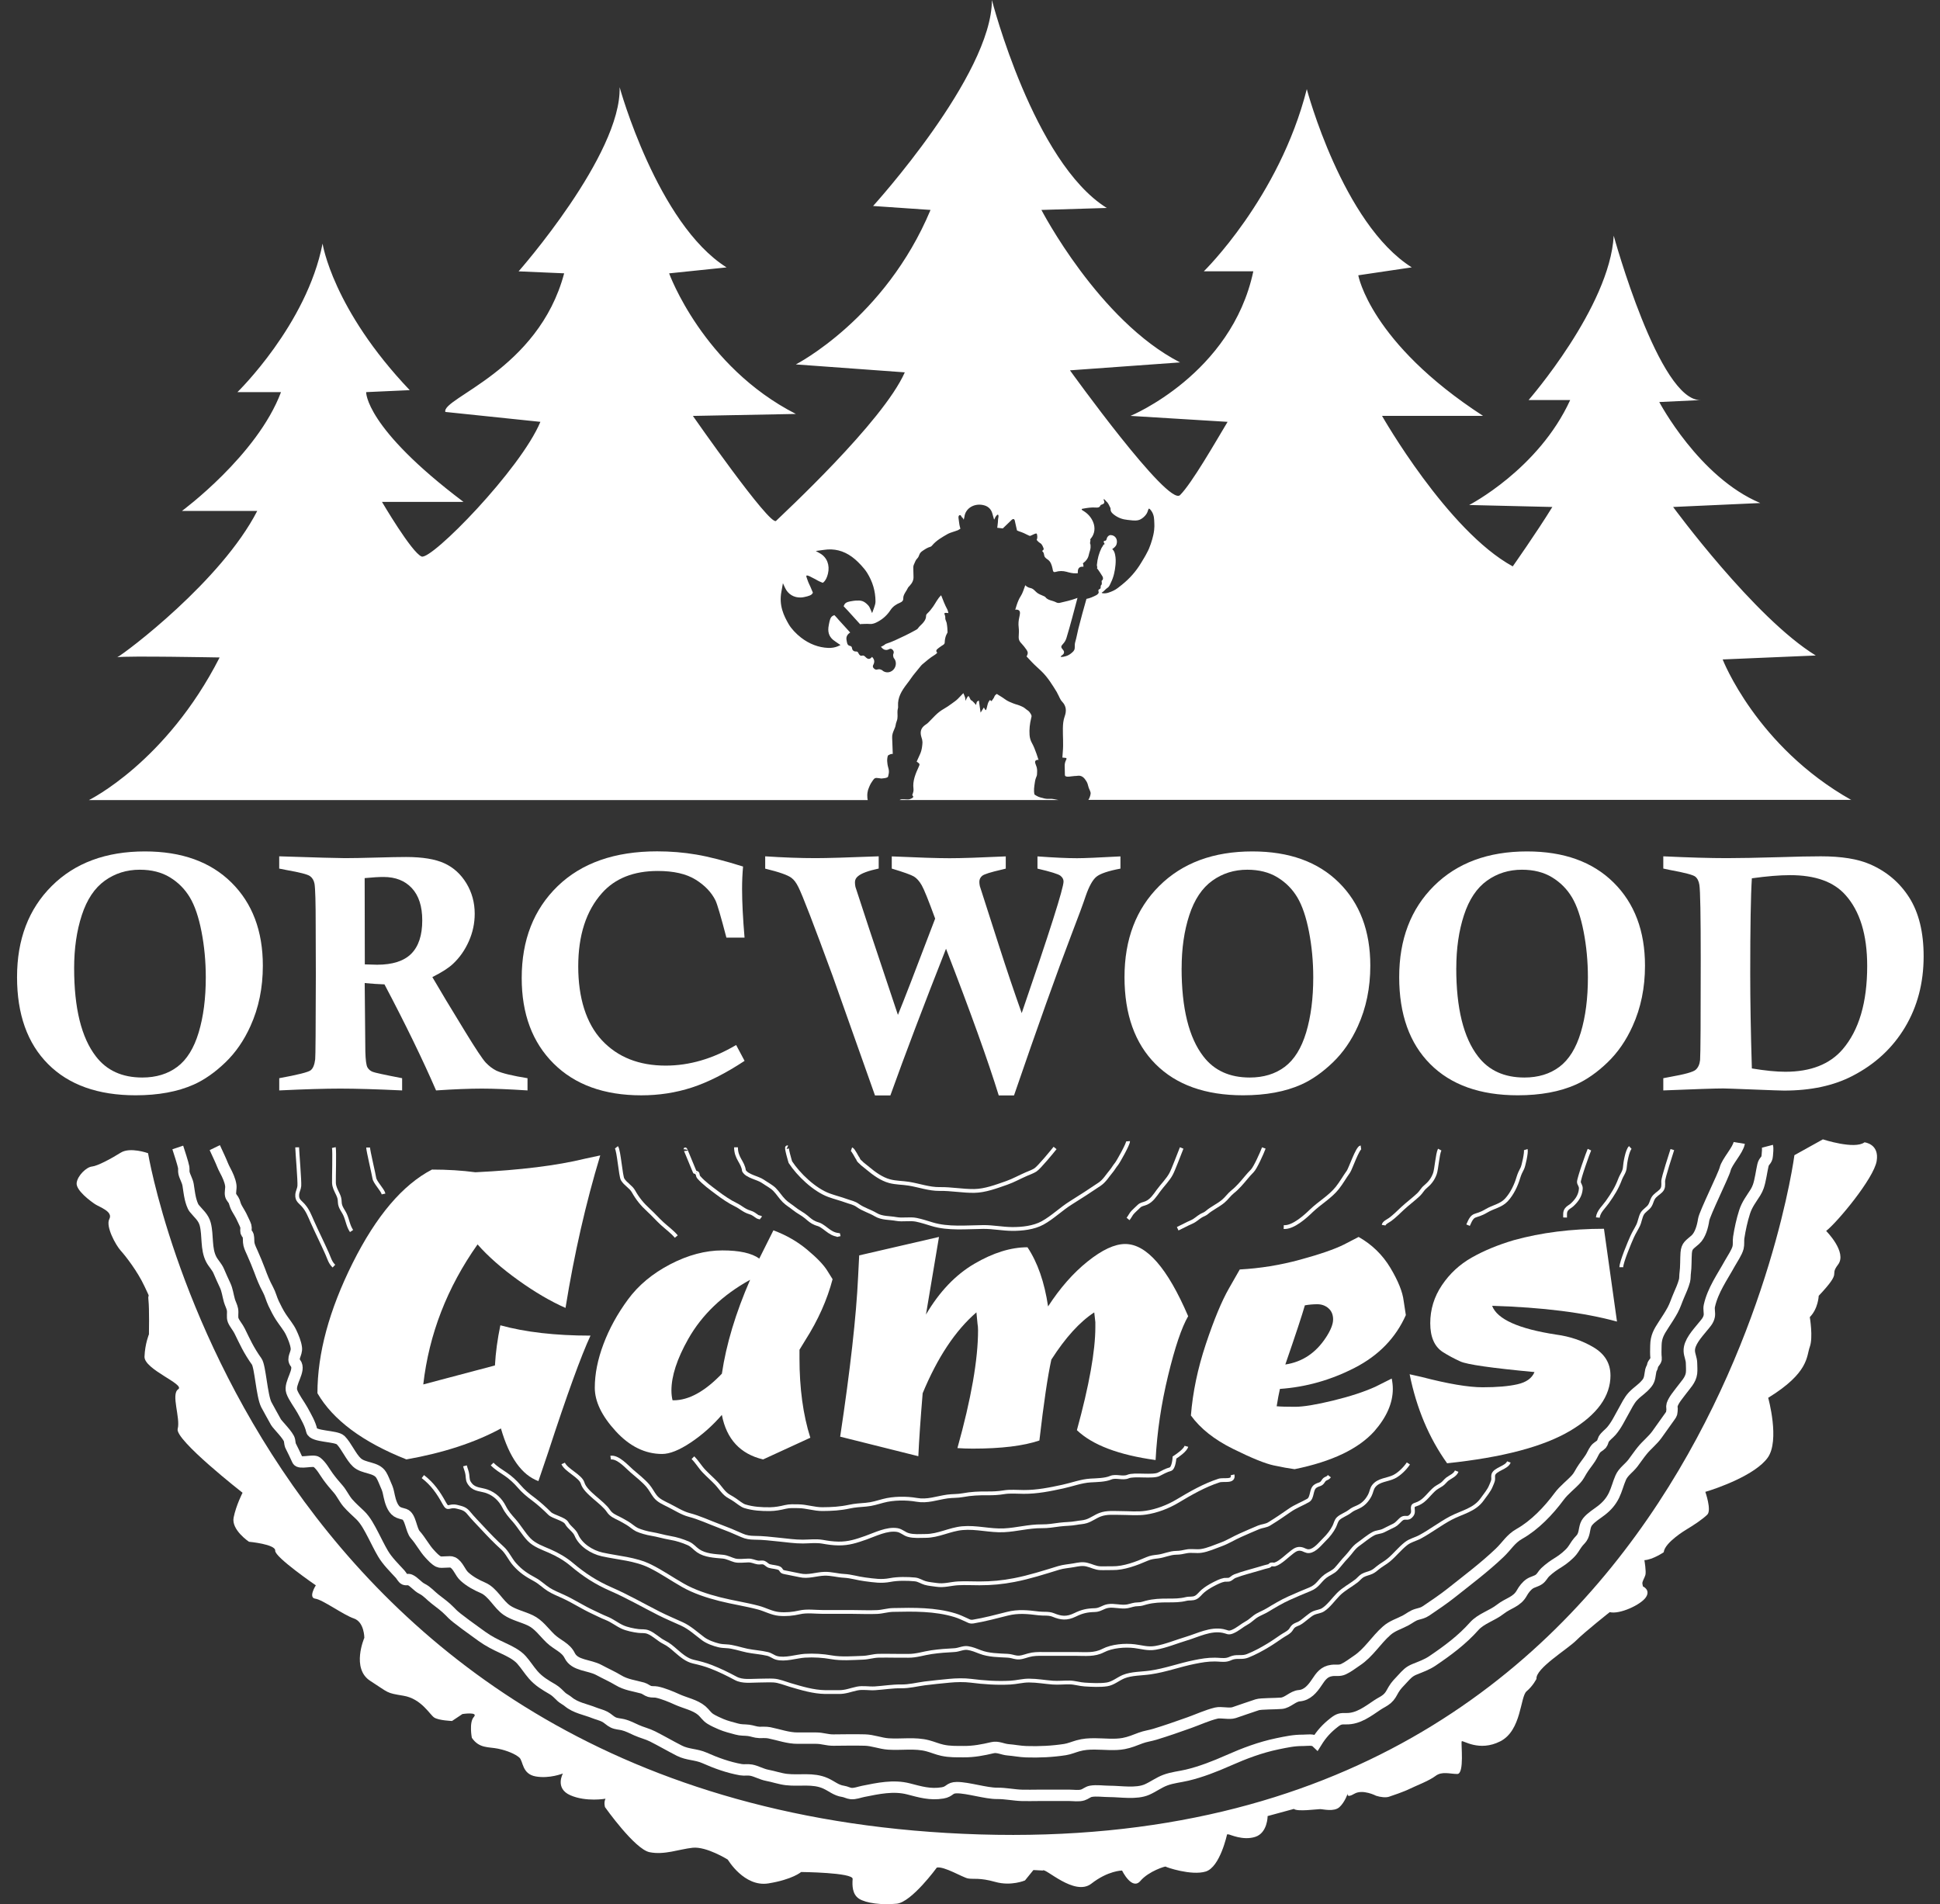<?xml version="1.0" encoding="UTF-8"?>
<svg xmlns="http://www.w3.org/2000/svg" version="1.1" viewBox="0 0 511.04 501.69">
  <rect x="0" y="0" width="511.04" height="501.69" fill="#333333" stroke="none"/>
  <defs>
    <style>
      .cls-1 {
        stroke: #ed1c24;
      }

      .cls-1, .cls-2, .cls-3, .cls-4, .cls-5 {
        fill: none;
      }

      .cls-1, .cls-2, .cls-4, .cls-5 {
        stroke-miterlimit: 10;
      }

      .cls-1, .cls-4, .cls-6, .cls-7 {
        display: none;
      }

      .cls-8 {
        fill: #fff;
      }

      .cls-2, .cls-5 {
        stroke: #fff;
      }

      .cls-9 {
        fill: #e7c4ce;
      }

      .cls-4 {
        stroke: #231f20;
      }

      .cls-5 {
        stroke-width: 3px;
      }

      .cls-6 {
        fill: #00aeef;
      }
    </style>
  </defs>
  <!-- Generator: Adobe Illustrator 28.6.0, SVG Export Plug-In . SVG Version: 1.2.0 Build 709)  -->
  <g>
    <g id="Layer_5" class="cls-7">
      <rect class="cls-6" y="7" width="511.04" height="494.69"/>
      <rect class="cls-9" x="20.2" y="26.57" width="474.24" height="474.24"/>
    </g>
    <g id="Layer_2">
      <path class="cls-8" d="M39,303.83s28.7,173.74,219.13,179.48,214.56-178.96,214.56-178.96l7.5-4.17s8.35,2.74,10.96.78c0,0,3.98.39,3.2,4.96s-10.3,16.04-13.3,18.39c0,0,5.61,5.61,3.13,8.87s1.43,1.3-5.09,8.22c0,0-.13,3.39-2.35,5.61,0,0,.91,5.35,0,7.83s-.13,6.78-10.96,13.43c0,0,3.13,11.22-.13,15.78s-13.3,8.09-16.43,9c0,0,1.7,4.83.52,6s-3.52,2.74-5.48,3.91c0,0-5.74,3.39-6,6,0,0-2.87,1.96-5.09,2.09,0,0,.52,3,.26,3.91s-.91,1.7-.78,2.35l.13.65s2.09.91.78,2.87-6.91,4.57-9.52,3.91c0,0-6.52,5.15-8.87,7.49s-10.7,7.35-10.43,10.09c0,0-.91,1.85-2.61,3.28s-1.3,10.3-6.91,13.17-9.91-.39-10.17,0,.78,8.61-1.17,8.61-4.04-.78-5.74.52-5.22,2.61-6.78,3.39-4.7,1.83-5.48,2.09-2.22.13-3.39-.26c0,0-3.52-1.83-5.74-.52s-1.7-.13-1.7-.13c0,0-.78,2.35-2.22,3.65s-4.3.52-5.09.52-6,.73-6.91-.05l-6.91,1.88s0,4.43-3.26,5.48-6.65-.65-7.04-.65h-.39s-1.83,8.61-5.61,9.78-10.57-1.17-10.57-1.3-4.43,1.17-6.65,3.78-4.83-2.74-4.83-2.74c0,0-3.65,0-8.09,3.46s-12.26-4.37-12.78-3.46l-2.48-.13-2.22,2.74s-3.65,1.57-7.83.39-5.74-.65-7.17-.91-6.26-3.26-8.22-2.87c0,0-6.65,9.13-10.57,9.52s-8.09-.13-9.91-1.3-1.83-3.52-1.7-5.22-13.57-1.83-13.57-1.83c0,0-2.22,1.96-8.61,3s-10.7-6.26-10.7-6.26c0,0-5.61-3.52-9.26-3.13s-7.43,1.96-11.35,1.17-11.74-11.87-11.74-11.87c0,0-.39-1.17.13-2.22,0,0-5.09.91-9.26-.91s-1.96-5.74-1.96-5.74c0,0-3.52,1.43-7.17.78s-3.26-4.04-4.3-4.96-3.13-1.83-5.61-2.35-4.96,0-6.91-2.87c0,0-.78-4.04.52-5.48s-3-.78-3-.78l-2.74,1.83s-3.52-.13-4.7-.91-3.39-4.96-8.09-5.74-3.65-.65-8.74-3.91-1.57-11.35-1.57-11.35c0,0,0-4.17-2.74-5.09s-8.22-4.96-10.17-5.22.13-3.52.13-3.52c0,0-10.83-7.43-10.7-9.13s-6.91-2.35-6.91-2.35c0,0-4.7-3.13-4.04-6.39s2.35-6.52,2.35-6.52c0,0-17.87-13.96-17.09-16.83s-1.83-9.13.13-10.43-9-5.22-8.87-8.61,1.17-5.87,1.17-5.87c0,0,.13-6.78-.13-9s.78.26-1.04-3.65-4.96-7.96-6.26-9.39-4.04-6.39-3-8.35-2.61-3.13-3.78-3.91-5.09-3.65-4.83-5.61,2.61-4.17,4.04-4.3,5.09-2.09,7.57-3.65,7.17.13,7.17.13Z"/>
      <rect class="cls-1" x=".17" y="215.78" width="512" height="86.61"/>
      <g>
        <path class="cls-8" d="M4.49,257.43c0-9.94,3.05-17.94,9.15-24.01s14.28-9.1,24.53-9.1c9.68,0,17.27,2.73,22.79,8.19,5.52,5.46,8.28,12.77,8.28,21.92,0,5.82-1.09,11.12-3.26,15.9-1.71,3.8-3.92,7-6.63,9.6s-5.48,4.55-8.32,5.82c-4.23,1.88-9.33,2.82-15.3,2.82-9.91,0-17.59-2.74-23.05-8.21s-8.19-13.12-8.19-22.95ZM19.53,255.08c0,10.55,1.91,18.3,5.74,23.25,2.84,3.71,6.91,5.56,12.21,5.56,3.65,0,6.73-.94,9.23-2.82,2.51-1.88,4.38-4.9,5.63-9.06,1.25-4.16,1.87-8.99,1.87-14.49,0-4.2-.38-8.23-1.13-12.08-.75-3.85-1.78-6.87-3.09-9.04s-3.05-3.93-5.24-5.26c-2.19-1.33-4.83-2-7.93-2-3.45,0-6.52.96-9.21,2.89s-4.71,4.95-6.06,9.08c-1.35,4.13-2.02,8.79-2.02,13.97Z"/>
        <path class="cls-8" d="M73.55,228.83v-3.22c9.8.32,15.58.48,17.35.48,1.88,0,4.61-.05,8.18-.15,3.57-.1,6.19-.15,7.87-.15,4.32,0,7.68.55,10.09,1.65,2.41,1.1,4.34,2.85,5.81,5.26,1.46,2.41,2.2,5.08,2.2,8.04,0,2.52-.52,4.95-1.56,7.28s-2.43,4.31-4.17,5.93c-1.13,1.07-2.94,2.23-5.43,3.48,1.97,3.39,4.85,8.19,8.65,14.38,2.78,4.55,4.59,7.27,5.44,8.17.85.9,1.77,1.59,2.75,2.09,1.5.7,4.25,1.36,8.23,2v3.22c-4.92-.32-8.93-.48-12.02-.48-3.27,0-7.29.16-12.07.48-3.53-8.14-8.06-17.46-13.59-27.94-1.67-.06-3.4-.17-5.21-.35l.17,18.08c.06,2.23.25,3.61.56,4.15.32.54.77.92,1.35,1.15.41.2,3,.77,7.78,1.69v3.22c-6.76-.32-12.18-.48-16.27-.48s-9.4.16-16.1.48v-3.22c4.9-.9,7.66-1.59,8.28-2.09.62-.49,1.02-1.46,1.19-2.91.09-.78.14-8.21.17-22.29l-.04-12.95c0-6.08-.1-9.75-.31-10.99-.17-.9-.57-1.57-1.2-2.02s-2.67-.98-6.15-1.59l-1.96-.39ZM96.1,254.08c1.45.06,2.53.09,3.23.09,4.07,0,7.07-.96,9-2.89,1.93-1.93,2.9-4.86,2.9-8.8,0-3.71-.92-6.54-2.75-8.5-1.83-1.96-4.31-2.93-7.45-2.93-1.28,0-2.93.1-4.97.3l.04,22.73Z"/>
        <path class="cls-8" d="M193.92,275.33l2.22,4.17c-5.01,3.3-9.64,5.64-13.88,7.02-4.24,1.38-8.68,2.06-13.32,2.06-9.79,0-17.49-2.79-23.1-8.37-5.61-5.58-8.41-13.09-8.41-22.53,0-10.02,3.16-18.09,9.47-24.21,6.32-6.11,15.05-9.17,26.2-9.17,3.56,0,7,.28,10.32.85,3.32.56,7.42,1.62,12.32,3.15-.17,1.88-.26,3.84-.26,5.87,0,3.51.22,7.79.65,12.86h-4.78c-1.45-5.56-2.41-8.82-2.87-9.78-1.07-2.17-2.83-4.01-5.28-5.52-2.45-1.51-5.76-2.26-9.93-2.26-6.34,0-11.24,1.94-14.69,5.82-4.17,4.67-6.26,11.11-6.26,19.34s2.08,15,6.24,19.45c4.16,4.45,9.76,6.67,16.8,6.67,6.26,0,12.44-1.81,18.56-5.43Z"/>
        <path class="cls-8" d="M201.57,228.83v-3.22c4.81.32,9.26.48,13.34.48,2.78,0,8.3-.16,16.56-.48v3.22c-2.72.58-4.53,1.25-5.43,2-.55.43-.83.97-.83,1.61,0,.38.04.78.13,1.22.09.32,1.26,3.91,3.53,10.78l7.66,22.95c1.36-3.28,4.63-11.73,9.81-25.37-1.74-4.77-2.92-7.7-3.54-8.78-.62-1.08-1.3-1.85-2.04-2.3-.74-.45-2.69-1.15-5.85-2.1v-3.21c7.08.32,12.16.48,15.23.48s7.95-.16,14.8-.48v3.22l-1.04.26c-2.93.67-4.65,1.21-5.16,1.63-.51.42-.76.95-.76,1.59,0,.32.04.7.13,1.13l5.08,15.82c1.97,6.14,3.95,12.02,5.95,17.64,7.34-21.35,11.02-32.91,11.02-34.68,0-.58-.28-1.09-.83-1.52-.55-.43-2.56-1.06-6.04-1.87v-3.22c4.37.32,7.85.48,10.43.48,1.8,0,5.61-.16,11.43-.48v3.22c-3.22.61-5.32,1.32-6.32,2.13-1,.81-1.95,2.52-2.85,5.13-.61,1.85-1.85,5.23-3.74,10.13-3.8,9.94-8.84,24.06-15.13,42.37h-4.02c-2.82-9.14-7.45-22.02-13.89-38.65-5.87,14.89-10.76,27.77-14.66,38.65h-4.05l-11.18-31.55c-4.93-13.44-7.93-21.22-9-23.34-.55-1.13-1.16-1.94-1.82-2.43-.93-.72-3.23-1.54-6.91-2.43Z"/>
        <path class="cls-8" d="M296.22,257.43c0-9.94,3.05-17.94,9.15-24.01s14.28-9.1,24.53-9.1c9.68,0,17.27,2.73,22.79,8.19,5.52,5.46,8.28,12.77,8.28,21.92,0,5.82-1.09,11.12-3.26,15.9-1.71,3.8-3.92,7-6.63,9.6s-5.48,4.55-8.32,5.82c-4.23,1.88-9.33,2.82-15.3,2.82-9.91,0-17.59-2.74-23.05-8.21s-8.19-13.12-8.19-22.95ZM311.26,255.08c0,10.55,1.91,18.3,5.74,23.25,2.84,3.71,6.91,5.56,12.21,5.56,3.65,0,6.73-.94,9.23-2.82,2.5-1.88,4.38-4.9,5.63-9.06,1.25-4.16,1.87-8.99,1.87-14.49,0-4.2-.38-8.23-1.13-12.08-.75-3.85-1.78-6.87-3.08-9.04-1.3-2.17-3.05-3.93-5.24-5.26-2.19-1.33-4.83-2-7.93-2-3.45,0-6.52.96-9.21,2.89s-4.71,4.95-6.06,9.08c-1.35,4.13-2.02,8.79-2.02,13.97Z"/>
        <path class="cls-8" d="M368.58,257.43c0-9.94,3.05-17.94,9.15-24.01s14.28-9.1,24.53-9.1c9.68,0,17.27,2.73,22.79,8.19,5.52,5.46,8.28,12.77,8.28,21.92,0,5.82-1.09,11.12-3.26,15.9-1.71,3.8-3.92,7-6.63,9.6s-5.48,4.55-8.32,5.82c-4.23,1.88-9.33,2.82-15.3,2.82-9.91,0-17.59-2.74-23.05-8.21s-8.19-13.12-8.19-22.95ZM383.61,255.08c0,10.55,1.91,18.3,5.74,23.25,2.84,3.71,6.91,5.56,12.21,5.56,3.65,0,6.73-.94,9.23-2.82,2.5-1.88,4.38-4.9,5.63-9.06,1.25-4.16,1.87-8.99,1.87-14.49,0-4.2-.38-8.23-1.13-12.08-.75-3.85-1.78-6.87-3.08-9.04-1.3-2.17-3.05-3.93-5.24-5.26-2.19-1.33-4.83-2-7.93-2-3.45,0-6.52.96-9.21,2.89s-4.71,4.95-6.06,9.08c-1.35,4.13-2.02,8.79-2.02,13.97Z"/>
        <path class="cls-8" d="M438.15,228.83v-3.22c6.75.32,12.33.48,16.73.48,3.36,0,8.01-.09,13.95-.26,4.32-.14,7.92-.22,10.82-.22,5.45,0,9.76.7,12.95,2.09,4.4,1.91,7.86,4.85,10.37,8.82,2.5,3.97,3.76,9.11,3.76,15.43,0,7.01-1.64,13.25-4.91,18.71-3.27,5.46-7.88,9.73-13.82,12.8-4.96,2.58-10.97,3.87-18.04,3.87-.67,0-3.36-.09-8.08-.28-4.72-.19-7.37-.28-7.95-.28-2.03,0-7.29.17-15.78.52v-3.22l1.83-.35c3.81-.67,6.05-1.29,6.7-1.87.65-.58,1.04-1.43,1.16-2.56.12-1.68.17-10.47.17-26.38,0-11.67-.12-18.25-.35-19.73-.15-1.01-.51-1.75-1.09-2.22-.58-.46-2.78-1.04-6.61-1.74l-1.83-.39ZM461.49,281.5c3.51.58,6.45.87,8.82.87,6.66,0,11.69-1.97,15.08-5.91,4.32-5.04,6.47-12.36,6.47-21.95,0-8.23-1.91-14.47-5.74-18.73-3.1-3.48-7.95-5.21-14.56-5.21-2.78,0-6.14.28-10.08.83-.29,4.52-.43,12.91-.43,25.16,0,7.04.14,15.36.43,24.94Z"/>
      </g>
      <g>
        <path class="cls-5" d="M46.83,302.32c.28.83,1.42,4.36,1.56,5.22.08.48-.03,1.05.08,1.5.25,1.08.89,2,1.08,3.13.2,1.21.32,2.38.6,3.59.18.74.54,2,1.02,2.6,1.07,1.34,2.42,2.33,2.9,4.18.77,2.98.13,6.47,1.58,9.26.56,1.07,1.47,1.92,1.97,3.08.55,1.27,1.07,2.48,1.67,3.73s.75,2.69,1.14,4.05c.23.8.65,1.51.81,2.34.18.9-.15,2.01.19,2.84.38.93,1.23,1.87,1.69,2.82.64,1.29,1.25,2.6,1.92,3.87.76,1.44,1.64,2.87,2.58,4.18s1.34,8.99,2.53,11.35c.38.74,2.21,4.01,2.54,4.61.42.74,3.34,3.56,3.57,4.78.19.99.07,1.09.46,1.79.17.31,1.32,2.67,1.67,3.48.46,1.07,4.14-.2,5.04.49,1.3,1.02,2.01,2.49,2.98,3.82.86,1.18,1.72,2.2,2.67,3.28s1.58,2.54,2.56,3.67,2.1,2.11,3.21,3.17c1.49,1.42,2.53,3.5,3.47,5.29.83,1.59,1.64,3.3,2.56,4.86,1.2,2.03,2.95,3.71,4.53,5.44.31.34.72,1.15,1.14,1.34.48.22.93-.05,1.42.15,1.13.47,2.02,1.76,3.18,2.34,1.39.69,2.26,1.81,3.48,2.75,1.37,1.06,2.6,1.94,3.83,3.19,1.12,1.15,1.25,1.42,8.46,6.6,1.81,1.3,3.57,2.18,5.56,3.1,1.65.77,3.65,1.72,4.89,3.11,1.1,1.23,1.98,2.67,3.07,3.92,1.53,1.76,3.22,2.72,5.15,3.85.98.58,1.59,1.33,2.36,2.03.43.39,1.19.76,1.71,1.19,2,1.68,4.58,2.03,6.92,2.98.93.37,1.87.56,2.75,1.02.78.41,1.39,1.1,2.2,1.49s1.77.41,2.54.59c1.29.31,2.4.91,3.6,1.45,1.38.63,2.88.96,4.24,1.65,2.37,1.2,4.67,2.54,7.06,3.76,2.16,1.1,4.41.91,6.63,1.9,3.02,1.35,6.31,2.53,9.56,3.1.9.16,1.82-.05,2.72.12,1.39.26,2.76,1.09,4.21,1.36,1.7.32,3.41.93,5.11,1.12,3.44.39,6.96-.47,10.24.99,1.72.77,2.79,1.85,4.66,2.12.72.1,1.35.5,2.06.57,1.07.11,2.16-.35,3.2-.56,3.93-.79,8-1.68,11.96-.66,3.09.8,5.72,1.6,8.98,1.06,1.99-.33,1.71-1.38,3.75-1.39,2.91-.01,7.72,1.54,10.63,1.51,2.27-.02,4.38.47,6.59.53,1.43.04,2.87-.01,4.3-.01,2.71,0,5.43-.01,8.14,0,1.08,0,2.46.23,3.52-.1.76-.24,1.32-.81,2.11-.96,1.47-.27,3.37.02,4.84.02,3.07,0,7.14.75,9.96-.48,1.66-.73,3.12-1.85,4.84-2.49,1.86-.69,3.78-.85,5.69-1.3,3.67-.86,7.43-2.34,10.88-3.87,4.25-1.88,8.41-3.46,12.98-4.41,2.34-.48,4.33-.92,6.74-.9,1.15,0,2.67-.34,3.52.47,1.32-2.13,2.71-3.66,4.71-5.21,1.18-.91,1.67-.99,3.13-.96,3.19.06,5.72-1.95,8.25-3.64.83-.56,1.77-.95,2.52-1.61.84-.74,1.08-1.35,1.67-2.37.67-1.16,1.48-1.92,2.36-2.87,1.15-1.24,1.71-1.93,3.3-2.57,1.59-.64,3.15-1.19,4.59-2.16,3.95-2.67,7.81-5.52,11.01-9.13,1.79-2.02,4.75-2.8,6.88-4.48s4.38-1.9,5.7-4.32c.45-.83,1.25-1.87,2.08-2.41.75-.49,1.67-.62,2.42-1.15s.99-1.26,1.63-1.87c1.11-1.06,2.32-1.89,3.61-2.68,1.13-.69,2.65-1.93,3.47-2.96.61-.78,1.02-1.62,1.67-2.38.46-.54.87-.86,1.17-1.52.59-1.27.36-2.66,1.26-3.78.96-1.19,2.46-2.06,3.64-2.98,1.46-1.14,2.51-2.35,3.31-3.98.74-1.53,1.1-3.14,1.78-4.68s2.17-2.46,3.21-3.82c.83-1.09,1.59-2.24,2.46-3.3,1.2-1.48,2.7-2.62,3.83-4.17s2.33-3.25,3.45-4.84c.59-.83.41-.66.55-1.57.08-.51-.13-.95.03-1.46.41-1.3,1.63-2.67,2.42-3.75,1.09-1.49,2.46-2.74,2.69-4.58.1-.83.01-1.81,0-2.64-.01-1.16-.54-2.08-.59-3.19-.11-2.26,2.12-4.63,3.41-6.23.77-.96,1.62-1.75,1.85-2.98.16-.87-.18-1.8.03-2.72.93-4.15,3.4-7.55,5.4-11.18.66-1.19,1.82-2.84,2.16-4.16.21-.84.04-1.75.17-2.62.34-2.23.86-4.62,1.55-6.77.66-2.04,1.76-3.39,2.87-5.16.28-.44.57-1.06.74-1.55.55-1.56.86-4.03,1.21-5.54.31-1.38,1.04-1.14,1.15-2.6.05-.68.2-1.84.04-2.45"/>
        <path class="cls-5" d="M56.58,302.36c.36.74.97,2.13,1.32,2.87.5,1.06.83,2.07,1.38,3.08.65,1.2,1.35,2.7,1.52,4.03.1.82-.22,1.79-.04,2.58.13.57.76,1.1.93,1.61.28.84.33,1.15.75,1.9.48.86,1.04,1.7,1.41,2.57.27.64.7,1.37.9,2.04.16.55-.05,1.03.07,1.55.1.43.46.53.56.97.18.75.03,1.55.22,2.32.2.82.58,1.52.91,2.29.66,1.52,1.31,3.01,1.89,4.58.64,1.75,1.27,3.32,2.17,4.98.67,1.23.9,2.42,1.5,3.68s1.21,2.46,1.92,3.56c.82,1.28,2.03,2.67,2.69,4.07.6,1.26,1.22,2.76,1.38,4.06.2,1.59-1.26,2.72-.23,4.03,1.5,1.9-1.74,5.22-.98,7.5.48,1.45,2.11,3.58,2.83,4.91.93,1.71,2.03,3.54,2.43,5.37.37,1.69,6.45,1.33,7.63,2.52,1.51,1.52,2.71,4.42,4.27,5.87,1.81,1.68,5.08,1.16,6.4,3.29.53.86.83,1.77,1.24,2.68.55,1.21.59,1.57.88,2.92s.85,3.28,2.05,4.07c.62.41,1.29.47,1.98.71,1.63.57,1.7,4.12,2.84,5.38,1.43,1.59,2.38,3.54,3.83,5.09.7.75,1.41,1.55,2.3,2,.74.38,3-.19,3.72.19,1.52.8,1.86,2.65,3.16,3.8,1.41,1.25,3.03,2.14,4.78,2.89,2.68,1.16,4.01,4.33,6.35,5.93,1.72,1.18,4.19,1.73,6.11,2.64,2.25,1.06,3.56,3.07,5.36,4.8s4,2.34,5.06,4.49c1.35,2.73,5.09,2.4,7.72,3.82,1.69.92,3.44,1.68,5.08,2.67,2.06,1.25,4.17,1.44,6.41,2.07.67.19,1.18.7,1.84.89.61.18,1.28.06,1.89.18,1.64.33,3.82,1.23,5.37,1.94,2.06.94,4.74,1.44,6.48,2.93.84.72,1.29,1.59,2.28,2.2.87.54,1.87.98,2.82,1.39,1.31.56,2.71.89,4.09,1.27,1.17.33,1.96.21,3.13.35.97.12,1.81.51,2.83.54.9.03,1.73-.07,2.62.1,2.47.49,5,1.44,7.53,1.41,1.6-.02,3.21,0,4.81,0,1.73,0,2.82.52,4.55.51,2.76-.02,5.53-.08,8.29-.01,2.11.05,4.12.9,6.21,1.04,3.49.23,7.03-.41,10.38.48,1.29.34,2.5.88,3.84,1.17,1.92.42,3.65.36,5.61.37,2.67.02,5.07-.45,7.57-1.04,1.43-.34,2.71.44,4.08.55,1.62.12,3.2.46,4.83.51,3.42.11,6.89-.05,10.23-.57,1.14-.18,2.27-.67,3.37-.98,1.55-.44,2.9-.52,4.5-.51,2.44.01,5.17.35,7.57-.1,1.59-.3,2.96-.88,4.44-1.44,1.23-.47,2.49-.61,3.77-1,3.08-.94,6.03-1.97,9.08-3.06,2.44-.87,4.65-1.92,7.1-2.52,1.25-.31,3.44.3,4.69-.12,2.04-.68,4.05-1.41,6.09-2.07.97-.32,4.81-.25,6.4-.4,1.68-.16,3.01-1.86,4.69-1.99,2.09-.17,3.46-1.78,4.58-3.47s1.98-2.91,4-3.18c1.13-.15,1.98.16,3.07-.35,1.23-.57,2.32-1.45,3.44-2.19,3.21-2.11,5.08-5.42,7.92-7.92,1.53-1.35,3.23-1.78,5.01-2.73,1.05-.56,1.81-1.26,2.97-1.59.98-.28,1.58-.36,2.48-.97,2.26-1.54,4.47-3.01,6.62-4.72,4.32-3.44,8.72-6.73,12.71-10.54,1.88-1.79,2.87-3.67,5.17-4.97,4.05-2.28,7.71-6.12,10.48-9.87,1.3-1.76,3.05-3,4.51-4.62.62-.69.93-1.38,1.43-2.2.7-1.15,1.58-2.18,2.3-3.29.47-.72.77-1.54,1.27-2.24s1.16-.89,1.67-1.44c.22-.24.45-1.1.55-1.28.51-.85,1.39-1.42,2.03-2.16,1.35-1.57,2.21-3.46,3.23-5.25.74-1.3,1.44-2.84,2.48-3.93,1.42-1.47,2.33-1.8,3.65-3.4.86-1.05.77-2.22,1.04-3.42.08-.35.4-.78.44-1.13.09-.8,1.03-1.3.95-1.99-.14-1.11-.08-2.3-.06-3.43.04-2.31.81-3.59,2.03-5.46.81-1.25,1.68-2.55,2.38-3.85.65-1.2,1.03-2.47,1.58-3.74s1.18-2.65,1.54-4.01c.17-.65.1-1.48.2-2.11.21-1.39.14-3.8.25-5.21.15-1.92.91-2.15,2.4-3.48,1.31-1.17,1.94-3.5,2.2-5.26.24-1.63,5.3-11.82,5.67-13.38.45-1.89,3.39-4.96,3.7-6.86"/>
        <path class="cls-4" d="M68.63,302.29c0-.11,0,3.71,0,3.6,0,2.35.03,4.65.64,6.95.45,1.73.87,5.27,2.41,6.36.82.58,1.65.57,2.34,1.44.46.58.9,1.56,1.12,2.26.47,1.49.66,3.13,1.17,4.61.29.86,1.06,1.34,1.37,2.27.51,1.56,1.24,2.57,2.07,3.99.62,1.06,1.49,1.95,2.11,3.05.56.99,1.79,2.42,2.08,3.51"/>
        <path class="cls-2" d="M111.39,389.03c2.58,1.99,4.13,4.25,5.66,7.05,1.05,1.92,1.11.36,3.36.91,1.34.33,2.17.51,3.05,1.6,1.11,1.36,2.38,2.64,3.6,3.95,1.66,1.79,3.43,3.64,5.23,5.26,1.39,1.24,2.08,3.03,3.31,4.39,1.67,1.85,3.08,2.76,5.31,3.97,1.31.71,2.35,1.78,3.59,2.57s2.7,1.35,4.03,1.97c2.64,1.23,5.03,2.81,7.68,4.03,1.19.55,2.34,1.15,3.55,1.63,1.54.61,2.73,1.62,4.19,2.29,1.2.55,2.9.89,4.17,1.05.95.12,1.7-.05,2.61.3,1.54.6,2.73,1.93,4.2,2.66,1.29.64,2.05,1.34,3.16,2.3,1.35,1.16,2.77,2.41,4.56,2.82,1.66.38,3.08.74,4.7,1.37,2.25.88,4.32,1.89,6.44,3.03,1.81.98,4.1.6,6.23.6,1.23,0,2.49-.08,3.71-.02,1.46.07,2.99.74,4.39,1.15,3.03.89,6.09,1.84,9.29,1.89,1.17.02,2.34-.02,3.51,0,1.81.03,3.14-.57,4.86-.93,1.54-.32,3.14.04,4.7-.06,2.36-.15,4.52-.54,6.91-.51,2.14.03,4.06-.5,6.17-.78s4.4-.48,6.56-.7c1.75-.17,3.88-.22,5.63,0,3.44.44,6.91.68,10.42.49,1.66-.09,3.23-.55,4.91-.54,2.16.01,4.12.38,6.23.54,1.48.11,3.01-.07,4.5-.04,1.34.03,2.58.46,3.91.54,1.78.11,4.14.24,5.91-.04,1.61-.26,2.91-1.43,4.33-2.02,2.09-.86,4.75-.78,7.04-1.11,4-.57,7.7-1.97,11.65-2.76,1.84-.37,3.51-.66,5.39-.64,1,0,2.18.21,3.15.02.69-.13.93-.36,1.58-.54,1.33-.36,2.48.09,3.87-.46,1.98-.79,3.69-1.73,5.5-2.82,1.2-.72,2.34-1.54,3.51-2.33.66-.45,1.58-.86,2.13-1.42.38-.39.53-.88.97-1.25s.96-.48,1.45-.73c.76-.4,1.38-.98,2.07-1.51.57-.44,1.13-.93,1.79-1.23.78-.34,1.69-.38,2.44-.84,1.46-.9,2.83-2.86,4.06-4.09,1.43-1.43,3.15-2.29,4.74-3.51.49-.37,1.06-1.09,1.63-1.42.76-.44,1.62-.55,2.41-.92.65-.31,1.08-.7,1.64-1.16.9-.74,1.95-1.26,2.84-2.01,1.62-1.34,2.9-3.04,4.58-4.34,1.15-.89,2.45-1.11,3.72-1.8,2.77-1.5,5.31-3.47,8.07-4.93,2.95-1.56,6.26-2.08,8.29-4.99.82-1.18,1.75-2.19,2.28-3.52.17-.42.44-1,.54-1.42.11-.45-.05-1.09.08-1.5.46-1.48,3.54-1.82,4.09-3.35"/>
        <path class="cls-2" d="M427.09,333.87c.01-1.4,2.25-6.71,2.85-8.03.46-1.03,1.08-1.99,1.58-3.01.44-.91.59-2.21,1.09-3.07s1.47-1.29,2-2.11c.39-.6.49-1.3.84-1.91.51-.89,1.38-1.28,2.06-1.97.75-.75.63-1.51.61-2.51s2.16-7.53,2.41-8.38"/>
        <path class="cls-2" d="M78.28,302.28c.03,1.29.68,8.93.57,10.19-.07.81-.5,1.45-.56,2.28-.1,1.54.75,1.82,1.66,2.88,1.12,1.3,1.6,2.63,2.29,4.18,1.28,2.88,2.71,5.72,3.94,8.5.55,1.24.77,2.3,1.78,3.27"/>
        <path class="cls-2" d="M122.48,386.2c.23.89.54,1.49.64,2.35.14,1.21.02,1.65.88,2.66,1.11,1.31,2.8,1.17,4.31,1.72,2.04.74,3.53,2.21,4.47,4.05.72,1.43,1.61,2.43,2.65,3.6,1.38,1.57,2.53,3.6,3.96,5.07s3.57,2.2,5.38,2.99c2.13.93,4.12,2.08,5.85,3.54,3.24,2.74,6.4,4.79,10.31,6.5,4.4,1.92,8.55,4.32,12.7,6.42,1.92.97,4.04,1.85,6.02,2.76,2.09.96,3.77,2.55,5.57,3.89,1.15.85,2.8,1.43,4.07,1.74.66.16,1.27.21,2.02.24,1.77.06,3.74.79,5.5,1.15s3.59.45,5.36.87c.96.23,1.54.8,2.36,1.03,2.27.64,5.28-.41,7.48-.55,2.35-.14,4.76,0,7.04.41,2.56.46,5.66.21,8.28.12,1.42-.05,2.67-.49,4.1-.53s2.9.01,4.35.01c1.16,0,2.32,0,3.48.01,2.14.02,4.03-.66,6.11-.96s4.04-.44,6.06-.54c1.19-.06,2.31-.73,3.52-.54,1.12.17,2.23.62,3.27,1.03,2.21.86,4.88.87,7.21.99.93.05,1.43.3,2.27.43,1.15.18,2.12-.25,3.2-.55,1.35-.38,2.52-.37,3.93-.36,2.84.01,5.69,0,8.53,0,2.59,0,4.92.32,7.24-.88s5.72-1.47,8.27-1.16c1.89.23,3.45.78,5.45.45,2.74-.45,5.53-1.64,8.18-2.43,3.06-.92,6.35-2.68,9.67-2.03,1.14.22,1.35.66,2.5.18,1.39-.58,2.43-1.59,3.72-2.29,1.06-.57,1.78-1.44,2.82-2.03.84-.48,1.78-.83,2.65-1.36,1.81-1.09,3.78-2.27,5.65-3.11s3.67-1.61,5.57-2.38c2.1-.86,2.43-2.19,4.07-3.44.89-.68,2.03-1.05,2.8-1.88.97-1.06,1.8-2.2,2.81-3.24,1.08-1.12,1.73-2.37,3.07-3.3,1.27-.89,2.58-2.04,3.94-2.77.88-.47,1.74-.39,2.64-.81.7-.32,1.33-.69,2.03-1.01,1.37-.62,1.32-.71,2.45-1.81,1.32-1.28,1.81.21,2.99-1.28.86-1.09-.41-2.33.92-2.74,2.26-.69,3.06-2.18,4.81-3.86.75-.72,1.37-.94,2.17-1.48.58-.4.95-.99,1.5-1.41.83-.63,2.03-1.03,2.44-2.09"/>
        <path class="cls-2" d="M420.9,320.78c.16-1.57,1.65-2.85,2.5-4.06,1.48-2.11,2.49-3.69,3.35-5.98.45-1.22,1.22-2.01,1.28-3.26.05-.99.63-4.43,1.43-5.15"/>
        <path class="cls-2" d="M418.69,302.89c-.35.75-2.85,7.76-2.77,8.56.06.62.57.93.5,1.8-.14,1.75-1.06,3.05-2.33,4.22-.44.4-1.07.66-1.43,1.16-.5.7-.36,1.28-.38,2.14"/>
        <path class="cls-2" d="M371,385.57c-.85,1.29-2.39,2.83-3.79,3.51-1.75.86-4.04.78-5.34,2.46-.57.74-.59,1.58-1.01,2.39-.69,1.33-1.65,2.41-3.01,3.05-.86.4-1.51.61-2.26,1.21-.93.73-2.21,1.12-3.04,1.88-.59.54-.73,1.43-1.07,2.11-.61,1.22-1.56,2.43-2.54,3.38-1.07,1.03-2.48,2.96-4.09,3.12-.79.08-1.32-.43-2.05-.57-1-.19-1.62.2-2.36.75-1.34,1-3.14,2.86-4.57,3.3-.28.09-.69-.03-1,.02s-.31.34-.6.41c-.86.2-1.59.41-2.46.68-2.17.66-4.39,1.17-6.51,1.99-.58.22-.93.72-1.49.91-.22.07-1.18.04-1.27.06-1.03.19-2.03.72-2.94,1.19-.96.5-1.87,1.06-2.7,1.75-.65.53-1.17,1.34-1.91,1.71-.84.43-1.65.17-2.57.4-1.57.39-3.03.39-4.71.39-2.05,0-3.8.05-5.77.56-.84.22-1.26.43-2.15.44-1.15.01-1.72.32-2.77.53-1.65.32-3.52-.35-5.17-.06-1.3.22-2.06,1.04-3.46,1.07-2.02.05-3.35.34-5.2,1.25-2.17,1.05-3.66.89-5.77.02-1.18-.48-2.52-.24-3.77-.4-2.88-.36-5.44-.64-8.3.09s-6.02,1.56-9.02,2.06c-.74.12-1.08-.13-1.63-.38-1.04-.47-2.02-.95-3.14-1.29-5.22-1.6-10.87-1.51-16.33-1.39-1.43.03-2.75.48-4.18.54-2.19.1-4.43-.02-6.62-.02h-7.7c-1.94,0-4.2-.33-6.09.11-1.76.41-3.62.59-5.48.41s-3.6-1.18-5.38-1.65c-3.36-.89-6.83-1.39-10.2-2.25s-6.72-1.96-9.68-3.64-5.64-3.57-8.63-5.04c-3.92-1.94-8.45-2.16-12.66-3.1-2.73-.61-5.7-2.5-6.79-5.11-.5-1.2-1.9-1.96-2.52-3.11s-3.61-1.67-4.52-2.58c-1.28-1.28-2.82-2.68-4.32-3.8-1.42-1.05-2.57-2.01-3.72-3.35-.98-1.14-2.25-2.32-3.48-3.15-1.28-.87-2.51-1.58-3.62-2.71"/>
        <path class="cls-2" d="M92.61,324.33c-.91-1.35-1.03-2.76-1.66-4.2-.53-1.22-1.39-2.01-1.44-3.36-.04-.99-.14-1.37-.56-2.24-.47-.99-.93-1.8-.98-2.89-.05-1.02.19-8.3-.03-9.3"/>
        <path class="cls-2" d="M96.97,302.33c0,.8,1.53,7.24,1.63,8.03.15,1.15,2.2,3.12,2.44,4.21"/>
        <path class="cls-2" d="M148.35,385.57c.83,1.83,4.59,3.33,5.13,5.18.73,2.53,5.25,4.97,6.8,7.34.69,1.05,1.74,1.48,2.78,1.99.79.39,1.51.83,2.27,1.27.82.48,1.64,1.28,2.48,1.68.99.46,2.72.93,3.82,1.1,1.63.26,3.22.77,4.89,1.05s3.28.78,4.8,1.45c1.14.51,1.64,1.3,2.59,1.95,1.83,1.26,4.32,1.35,6.51,1.55,1.12.1,2.17.71,3.15.97s2.44.06,3.51.04,1.58.36,2.53.52c.58.1,1.12-.15,1.69.08.48.2.81.69,1.39.86.83.25,1.94.23,2.7.64.3.16.41.64.71.81.33.18,1.09.27,1.43.35.98.24,2.1.39,3.16.64,2.19.52,4.31-.34,6.48-.41,1.82-.05,3.39.46,5.15.55,1.93.1,3.58.68,5.53.92,2.47.31,4.24.64,6.69.17,1.93-.37,4.52-.34,6.46-.15,1.04.1,1.73.66,2.68.94s2,.34,2.94.49c2.09.33,3.79-.3,5.81-.4,1.85-.09,3.73.01,5.58.01,3.22,0,6.01-.26,9.17-.87,4-.77,7.82-2.01,11.71-3.2,1.32-.4,2.66-.46,4.01-.71,1.15-.21,2.21-.44,3.39-.16,1.26.29,2.26.91,3.6.95,1.04.04,2.09-.04,3.13-.01,3.02.06,6.38-1.23,9.13-2.43,1-.44,1.8-.51,2.89-.64,1.65-.2,3.12-.96,4.78-.98,1.01-.01,1.7-.17,2.67-.37,1.31-.27,2.62.06,3.93-.13,1.71-.24,3.68-1.14,5.29-1.72,1.76-.64,3.33-1.66,5.05-2.41,1.6-.69,3.21-1.44,4.82-2.09.87-.35,1.91-.38,2.72-.87,2.02-1.24,3.48-2.23,5.43-3.59,1.51-1.06,3.26-1.7,4.84-2.6,1.24-.7.73-2.96,1.94-3.77.94-.63,1.45-.32,2.04-1.29s.99-.5,1.64-1.35"/>
        <path class="cls-2" d="M386.72,322.79c1.47-3.47,1.63-1.85,4.87-3.79,1.75-1.05,3.8-1.32,5.21-2.84,1.5-1.61,2.57-3.87,3.18-5.94.25-.84.61-1.62,1.03-2.39.31-.56,1.13-4.25.91-4.95"/>
        <path class="cls-2" d="M160.86,384.04c1.94-.31,4.33,2.46,5.58,3.53,1.37,1.17,3.05,2.5,4.22,3.86.74.87,1.26,1.94,1.9,2.77.9,1.18,2.31,1.75,3.58,2.39,1.68.83,3.52,2.04,5.34,2.52,2.73.71,5.24,1.91,7.89,2.9,2.1.78,4.06,1.59,6.1,2.51,1.07.48,2.11.62,3.27.63,2.26.01,4.28.26,6.51.49,2.11.21,4.12.52,6.25.51,1.63-.01,3.53-.24,5.14.04,1.49.26,2.72.45,4.24.47,2.69.03,4.67-.63,7.17-1.51s5.6-2.48,8.3-2.04c1.16.19,1.81,1,2.94,1.31,1.46.41,3.05.24,4.55.24,3.34,0,6.34-1.74,9.66-2.04,3.71-.34,7.3.74,10.97.56,3.33-.16,6.6-1.1,9.93-1.06,1.74.02,3.05-.23,4.76-.45,1.49-.19,2.89-.14,4.39-.42.92-.18,1.73-.16,2.62-.44,1.29-.4,2.38-1.28,3.65-1.75,1.75-.65,3.58-.44,5.41-.44,2.17,0,4.45.24,6.6-.08,2.87-.42,5.83-1.55,8.31-3.03,3.5-2.1,7.14-4.19,10.97-5.43,1.22-.4,4.03.48,3.57-1.51"/>
        <path class="cls-2" d="M364.48,322.79c.11-.68,1.19-1.11,1.74-1.52,1.17-.87,2.18-1.9,3.24-2.89,1.36-1.26,2.87-2.37,4.22-3.64.69-.64,1.03-1.42,1.73-2,1.24-1.04,2.02-2,2.57-3.51.43-1.17.68-5.22,1.27-6.35"/>
        <path class="cls-2" d="M338.52,323.29h-.34c2.48.17,5.7-2.78,7.25-4.28,2.19-2.11,4.99-3.68,6.85-6.04,1.07-1.35,1.91-2.86,2.92-4.27.53-.73,2.4-6.3,3.29-6.42"/>
        <path class="cls-2" d="M162.38,302.28c.65.83,1.1,7.56,1.64,8.46.76,1.26,2.15,1.9,2.84,3.12,1.13,2.01,2.31,3.45,4.04,5.03,1.25,1.14,2.32,2.38,3.56,3.51,1.15,1.05,2.73,2.22,3.69,3.39"/>
        <path class="cls-2" d="M332.92,302.45c-.51,1.38-2.26,5.26-3.04,6.03-1.18,1.16-2.16,2.52-3.32,3.76-.59.63-1.14,1.19-1.83,1.73-.95.76-1.58,1.74-2.5,2.51-1.37,1.14-2.98,1.83-4.34,2.99-.5.43-.97.53-1.49.83-.85.5-1.5,1.2-2.43,1.61-1.3.56-2.48,1.24-3.74,1.82"/>
        <path class="cls-2" d="M180.52,302.83c.03-.15,2.59,6.31,2.62,6.16.97-.11.39.57.96,1.21,1.38,1.56,3.15,2.81,4.83,4.08,1.47,1.11,3.25,2.33,4.89,3.12,1.34.64,2.16,1.56,3.69,2.01.93.27,1.29.67,2.02,1.14.24.16.69.16.91.33"/>
        <path class="cls-2" d="M311.28,302.45c-.46,1.11-2.19,5.74-2.78,6.82-.85,1.59-2.29,2.98-3.35,4.44-.87,1.2-1.76,2.6-3.17,3.22-.82.36-1.39.3-2.01.93-.55.56-1.47,1.32-1.9,1.91-.33.45-.52.91-.92,1.38"/>
        <path class="cls-2" d="M207.4,302.28c-.44-.21.8,3.9.8,3.9,2.14,3.28,6.33,7.31,10.19,8.72,1.5.55,3.07.93,4.6,1.49,1.14.42,1.98.5,3,1.23,1.47,1.05,3.16,1.48,4.68,2.39,1.66,1,3.56.81,5.41,1.15,1.75.32,3.59-.14,5.33.22,1.43.3,2.73.73,4.14,1.16,4.23,1.29,9.1.77,13.48.73,2.55-.02,5,.5,7.58.52s5.68-.3,8.03-1.59c2.64-1.45,4.9-3.71,7.48-5.31,2.56-1.59,5.06-3.22,7.56-4.91,1.29-.88,2.05-2.23,3-3.35.53-.62.92-1.37,1.44-1.98.39-.46,3.1-5.25,3.04-5.97"/>
        <path class="cls-2" d="M224.3,302.77c.5.17,1.41,2.18,1.75,2.6.13.53.71.8,1.06,1.23.51.4,1.02.81,1.52,1.23,1.62,1.36,3.6,2.8,5.68,3.36,1.64.45,3.42.41,5.09.68,2.64.42,5.41,1.43,8.08,1.39,3.1-.05,6.06.55,9.16.51,2.86-.04,5.8-1.16,8.5-2.1,1.79-.62,3.51-1.6,5.26-2.35.75-.32,1.65-.64,2.33-1.07,1-.63,4.5-4.92,5.2-5.8"/>
        <path class="cls-2" d="M193.88,302.28c0,2.93,1.85,3.9,2.1,6.17.82,1.49,3.64,1.85,4.98,2.79.96.67,2.24,1.33,3.03,2.11.93.92,1.62,2.1,2.56,3.03.83.82,1.8,1.36,2.67,2.07.99.81,2.22,1.37,3.19,2.2.82.7,1.4,1.24,2.39,1.64.63.26.89.23,1.53.61.55.33.91.63,1.4,1,1.06.8,1.82,1.3,3.11,1.47l.09.42"/>
        <path class="cls-2" d="M182.53,384.05c1.1,1.08,1.84,2.42,2.95,3.58s2.2,2.08,3.25,3.19c1.13,1.19,1.9,2.68,3.43,3.49.54.29,1,.59,1.51.93.71.48,1.72,1.35,2.53,1.6,2.13.66,4.38.8,6.65.77,1.4-.02,2.67-.26,4.04-.59,1.11-.27,2.27-.19,3.42-.18,2.16.02,4.15.77,6.33.76,2.46-.01,4.71-.13,7.14-.66,1.48-.32,2.82-.38,4.34-.51,1.68-.14,2.98-.59,4.56-1.01,2.63-.71,6.09-.74,8.76-.27,2.9.51,5.24-.46,8.1-.87,1.36-.19,2.7-.09,4.06-.35,2.21-.42,4.3-.5,6.54-.48,1.47.01,2.84-.05,4.28-.29,1.7-.28,3.52-.09,5.24-.09,3.54.02,6.89-.66,10.34-1.41,2.41-.52,4.83-1.46,7.29-1.6,1.56-.09,3.83-.1,5.3-.73,1.38-.59,3.18.29,4.56-.31,1.6-.7,6.58.21,8.13-.61.79-.42,2.09-1.1,2.96-1.31.99-.24,1.15-3.09,1.15-3.09.83-.53,2.85-1.92,3.13-2.96"/>
        <path class="cls-4" d="M201.33,385.54c-.37-.31-.5-.67-.33-1.09,1.38.19,3.14,1.05,4.46,1.53,2.62.96,5.32,2.14,8.1,2.54,1.68.24,3.42.54,5.11.32,2.17-.28,3.98-.29,6.14,0,4.18.56,8.36-.09,12.42-.95,2.19-.47,4.41-1.14,6.67-1.24,1.77-.08,3.57.02,5.35.02,3.31,0,6.63.09,9.94.02,1.72-.04,3.13-.74,4.74-1.24,1.86-.58,3.28-.66,5.2-.66,1.02,0,2.15.13,3.16-.03,1.38-.22,2.86-.73,4.21-1.11.87-.24,1.91-.46,2.73-.82"/>
      </g>
      <g>
        <path class="cls-8" d="M107.07,384.51c-11.54-4.58-19.35-10.39-23.45-17.45,0-10.49,3.1-21.93,9.29-34.32,6.2-12.39,13.16-20.59,20.88-24.6,4.1,0,7.91.24,11.44.71,11.82-.57,21.45-1.76,28.89-3.58l4-.86c-3.81,12.58-6.86,25.98-9.15,40.18-3.91-1.72-8.06-4.15-12.44-7.29-4.39-3.15-7.96-6.29-10.73-9.44-8.01,11.35-12.78,23.64-14.3,36.89l18.88-5c.19-3.43.67-6.96,1.43-10.58,6.58,1.81,14.49,2.72,23.74,2.72-2.48,5.34-6.2,15.59-11.15,30.75l-2.57,7.58c-4.39-1.62-7.67-6.25-9.87-13.87-6.86,3.72-15.16,6.43-24.88,8.15Z"/>
        <path class="cls-8" d="M210.6,357.77c0,8.01.95,15.01,2.86,21.02l-12.44,5.72c-6.01-1.43-9.63-5.34-10.87-11.73-2.48,2.86-5.22,5.29-8.22,7.29s-5.51,3-7.51,3c-4.48,0-8.56-2-12.23-6.01-3.67-4-5.51-7.82-5.51-11.44s.76-7.46,2.29-11.51c1.52-4.05,3.67-7.96,6.44-11.73,2.76-3.76,6.48-6.86,11.15-9.29,4.67-2.43,9.25-3.65,13.73-3.65s7.72.71,9.72,2.15l3.72-7.44c3.34,1.24,6.29,2.93,8.87,5.08,2.57,2.14,4.34,3.98,5.29,5.5l1.43,2.29c-1.43,5.43-3.81,10.77-7.15,16.02l-1.57,2.57v2.15ZM177.43,368.93c4,0,8.25-2.33,12.73-7.01,1.14-7.72,3.62-15.97,7.44-24.74-7.25,4-12.68,9.2-16.3,15.59-2.96,5.24-4.43,9.77-4.43,13.58,0,.86.09,1.72.29,2.57h.29Z"/>
        <path class="cls-8" d="M252.21,381.51c3.62-12.96,5.43-23.31,5.43-31.03,0-.67-.05-1.24-.14-1.72l-.29-3c-5.53,4.77-10.25,11.87-14.16,21.31-.57,6.86-.95,12.39-1.14,16.59l-20.59-5.15c2.67-17.73,4.24-31.75,4.72-42.04l.29-5.72,21.02-4.86-3.43,20.45c3.53-6.01,7.77-10.46,12.73-13.37,4.96-2.91,9.63-4.36,14.01-4.36,2.67,4,4.48,9.2,5.43,15.59,3.15-4.86,6.62-8.82,10.44-11.87,3.81-3.05,7.1-4.58,9.87-4.58,5.62,0,11.15,6.34,16.59,19.02-1.72,2.96-3.48,8.17-5.29,15.66-1.81,7.49-2.91,14.9-3.29,22.24-9.72-1.34-16.64-3.96-20.73-7.87,3.24-11.82,4.86-20.88,4.86-27.17v-1.29l-.29-2.57c-3.81,2.48-7.58,6.63-11.3,12.44-.95,4.29-2,11.39-3.15,21.31-4.2,1.43-10.06,2.14-17.59,2.14-1.34,0-2.67-.05-4-.14Z"/>
        <path class="cls-8" d="M336.3,370.5c1.05.1,2.67.14,4.86.14s5.53-.55,10.01-1.64c4.48-1.09,8.2-2.31,11.15-3.65l4.29-2.15c.19.95.29,1.86.29,2.72,0,3.72-1.62,7.44-4.86,11.15-4.2,4.67-11.2,8.01-21.02,10.01-1.43-.19-3.27-.52-5.51-1-2.24-.48-5.82-1.93-10.72-4.36-4.91-2.43-8.6-5.36-11.08-8.79.48-6.1,1.79-12.37,3.93-18.8,2.15-6.44,4.17-11.32,6.08-14.66l2.86-5.01c5.34-.29,10.63-1.14,15.87-2.57,5.24-1.43,9.1-2.76,11.58-4l3.86-2c3.53,2,6.31,4.72,8.37,8.15,2.05,3.43,3.22,6.34,3.5,8.72l.57,3.72c-2.67,6.01-7.15,10.63-13.44,13.87-6.29,3.24-12.87,5.1-19.73,5.58-.29,1.24-.57,2.77-.86,4.58ZM349.31,352.34c1.24-1.91,1.86-3.48,1.86-4.72s-.41-2.22-1.22-2.93c-.81-.71-1.79-1.07-2.93-1.07s-2.24.1-3.29.29c-.67,2.38-2.38,7.58-5.15,15.59,4.48-.67,8.05-3.05,10.72-7.15Z"/>
        <path class="cls-8" d="M424.24,362.35c0,5.53-3.53,10.39-10.58,14.59-7.06,4.2-17.88,7.05-32.46,8.58-4.77-6.67-8.06-14.49-9.87-23.45l3.15.71c6.96,1.81,12.32,2.72,16.09,2.72s6.82-.26,9.15-.79c2.33-.52,3.84-1.6,4.5-3.22-11.25-1.05-17.76-1.98-19.52-2.79-1.77-.81-3.31-1.64-4.65-2.5-2.19-1.43-3.29-3.96-3.29-7.58s1.02-6.96,3.07-10.01c2.05-3.05,4.67-5.48,7.87-7.29,3.19-1.81,6.89-3.34,11.08-4.58,7.24-2,15.16-3,23.74-3l3.43,24.45c-8.68-2.38-19.64-3.76-32.89-4.15,1.33,3.53,6.96,6.06,16.87,7.58,3.62.48,6.91,1.6,9.87,3.36,2.95,1.77,4.43,4.22,4.43,7.37Z"/>
      </g>
    </g>
    <g id="Layer_4">
      <g>
        <path class="cls-8" d="M274.31,210.17c-.7-.21-.8-.25-1.21-.47-.11-.05-.48-.28-.57-.35-.11-.12-.24-1.24-.04-2.44.11-.67.15-1.35.41-1.99.11-.28.26-.6.27-.88.03-.66.08-1.14-.04-1.71-.16-.82-.91-1.77-.09-2.08.54-.21.57.08.57.08,0,0-.94-3.12-1.73-4.48-.4-.69-.62-1.44-.67-2.24-.1-1.45.06-2.89.4-4.3.08-.34.23-.67.01-1.04-.25-.44-.5-.87-.95-1.14-.52-.31-.76-.71-1.52-1.01-.36-.15-.69-.31-1.01-.4-1.05-.29-1.54-.53-2.28-.84-.82-.35-1.46-.95-2.22-1.39-.44-.25-1.05-.66-1.05-.66,0,0-.49.24-.66.74-.15.42-.49.77-.73,1.14-.05.08-.4-.31-.4-.31,0,0-.36.4-.51.8-.24.66-.34,1.49-.54,1.86-.14.24-.57-.67-.57-.67l-.87,1.36-.45-3.18s-.41.19-.5.31c-.13.18-.23.86-.23.86,0,0-1.03-1.23-1.31-1.25-.19-.02-.49-1.05-.68-1.08-.32-.05-.79,1.25-.79,1.25,0,0-.06-.69-.12-.91-.08-.3-.46-1.13-.46-1.13,0,0-1.18,1.23-1.47,1.52-.49.49-1.09.86-1.64,1.28-.64.49-1.33.93-2.03,1.34-.84.48-1.6,1.07-2.28,1.75-.62.62-1.24,1.24-1.84,1.88-.35.37-.83.58-1.2.94-.91.87-.9,1.88-.57,2.94.16.51.21.58.26,1.26.02.3-.07.89-.1,1.18-.09.7-.27,1.4-.53,1.96-.24.53-.89,1.97-.9,1.99.01,0,.08.04.44.31.42.32.35.51.13.99-.84,1.86-1.68,3.74-1.41,5.84.08.61-.11,1.09-.3,1.61-.06.18.37.4.22.62-.21.28-.58.41-.89.52-.63.23-2.1-.19-2.57.16-.03.02-.07.05-.1.07h41.83c-.76-.16-1.51-.3-1.72-.31-1.39-.02-1.42.1-2.76-.31Z"/>
        <g>
          <path class="cls-8" d="M487.7,210.78c-25.04-14.09-33.91-37.04-33.91-37.04l24.52-1.04c-16.17-9.91-37.57-39.13-37.57-39.13l22.96-1.04c-16.17-6.78-26.61-26.61-26.61-26.61l10.96-.52c-10.96.52-22.96-43.3-22.96-43.3-1.04,18.78-22.43,43.3-22.43,43.3h10.96c-8.35,18.26-26.61,27.65-26.61,27.65l21.91.52c-4.17,6.78-10.43,15.65-10.43,15.65-17.22-9.39-34.43-39.65-34.43-39.65h26.61c-29.74-19.3-32.87-37.04-32.87-37.04l14.09-2.09c-18.26-11.48-27.65-46.96-27.65-46.96-7.3,28.7-27.13,48-27.13,48h13.04c-5.74,27.13-32.35,38.09-32.35,38.09l25.57,1.57c-3.13,5.22-9.39,16.17-12.52,19.3s-29-32.87-29-32.87l29-2.09c-21.39-10.96-36.52-40.17-36.52-40.17l17.22-.52c-19.3-12-30.26-54.78-30.26-54.78,0,19.83-31.3,54.26-31.3,54.26l15.13,1.04c-12,28.7-35.48,40.7-35.48,40.7l28.7,2.09c-5.74,13.04-32.35,37.57-33.91,39.13s-21.91-27.65-21.91-27.65l27.13-.52c-24.52-12.52-33.39-37.04-33.39-37.04l15.13-1.57c-18.26-11.48-28.17-47.48-28.17-47.48.52,17.74-26.61,48.52-26.61,48.52l12,.52c-6.78,25.57-32.35,32.87-31.3,36.52l25.04,2.61c-5.22,12.52-28.7,36.52-31.3,35.48-2.61-1.04-10.43-14.39-10.43-14.39h21.47c-26.01-19.6-25.64-28.92-25.64-28.92l11.48-.52c-20.35-21.39-22.96-38.61-22.96-38.61-4.17,21.39-22.43,39.13-22.43,39.13h11.48c-6.26,16.7-26.09,31.3-26.09,31.3h19.83c-9.47,18.45-34.65,37.36-36.87,38.55,2.21-.41,26.96.06,26.96.06-14.09,27.65-34.43,37.57-34.43,37.57h205.16c-.08-.3-.12-.7-.11-.96,0-.22-.04-.57.03-.93.03-.14.11-.63.15-.75.35-.96.57-1.54,1.1-2.28.39-.55.54-.91,1.17-.91.3,0,1.2.15,1.2.15,0,0,1.7-.07,1.81-.5.13-.51.26-1,.22-1.53-.02-.3-.09-.58-.18-.88-.21-.73-.21-1.1-.27-1.66-.03-.29.04-1.41.29-1.56.76-.46,1.18-.34,1.18-.34l-.16-4.26c-.05-.77.21-1.45.51-2.13.17-.38.34-.77.4-1.19.05-.38.17-.75.3-1.1.17-.43.21-.85.21-1.29,0-.7-.1-1.4.11-2.09.06-.19.03-.4.02-.6-.12-2.27.94-3.96,2.34-5.8.42-.55.79-1.03,1.08-1.47.35-.53.69-.94,1.08-1.42.52-.66,1.08-1.33,1.4-1.72.16-.2.35-.41.48-.52,1.03-.87,2.05-1.76,3.22-2.47.46-.28.73-.61.73-.61,0,0-.13-.13-.18-.22-.31-.53.4-.89.83-1.24.72-.57,1.3-.66,1.31-1.23.04-1.73.75-2.56.75-2.66-.04-.92-.03-1.29-.22-2.43-.06-.38-.36-.86-.38-1.24,0-.14.02-.27,0-.42-.05-.5-.27-.71-.22-.93.06-.26,1.05-.07,1.05-.07,0,0-.18-.76-.29-.96-.65-1.19-1.12-2.45-1.63-3.74-.95.91-1.44,2.03-2.13,3.01-.45.63-.92,1.24-1.5,1.77-.21.19-.34.41-.34.68,0,.84-.48,1.47-1.02,2.05-.36.39-.79.71-1.08,1.16-.17.27-.46.4-.73.55-1.74.98-3.55,1.83-5.37,2.66-.75.34-1.51.63-2.3.89-.14.05-.26.12-.36.22-.21.2-.71.44-1.03.59.09.1.19.21.28.3.37.38.75.55,1.18.53.22-.01.44-.08.68-.2.11-.05.22-.11.37-.12.14,0,.35.03.55.26.02.02.03.04.05.05.12.14.41.47.19.96-.16.35-.09.72.07,1.15.39.42.59.98.56,1.58-.03.59-.27,1.14-.69,1.56-.39.39-.89.62-1.42.65-.58.03-1.14-.18-1.55-.59-.31-.17-.58-.24-.86-.22-.11,0-.23.03-.34.06-.08.02-.16.04-.23.04-.36.02-.56-.19-.7-.33l-.04-.04c-.38-.38-.17-.79-.1-.92,0-.02.02-.03.03-.05.35-.73.26-1.32-.29-1.93-.03-.03-.05-.06-.08-.09-.58.7-1.07.71-1.72.04-.28-.28-.53-.5-.96-.35-.31.11-.52-.11-.69-.3-.16-.18-.27-.57-.46-.71-.22-.16-.51-.05-.79-.14-.32-.11-.6-.37-.64-.75-.04-.37-.16-.63-.61-.7-.34-.06-.58-.32-.67-.65-.09-.33-.15-.66-.2-1-.11-.79.27-1.4.98-1.86-1.17-1.29-2.46-2.7-3.13-3.44-.09-.1-.17-.2-.26-.31-.3-.37-.78-.83-.78-.83,0,0-.35.15-.45.21-.62.35-.79,1.25-.96,2.12-.02.11-.04.22-.06.32-.34,1.67.01,2.89,1.11,3.84.21.18,1.03.75,1.33.95l.65.44-.71.33s-.81.37-1.92.43h0c-.2.01-.4.01-.6,0-2.56-.11-4.98-1.03-7.17-2.72-1.32-1.02-2.59-2.4-3.23-3.5-1.3-2.25-2.64-4.96-1.93-8.64l.39-2.19.56,1.21c.78,1.7,2.37,2.65,4.24,2.55.24-.01.49-.05.75-.1,1.34-.26,2.02-.56,2.23-.97.05-.1.12-.2.12-.2,0,0-.37-.92-.66-1.56-.08-.18-.23-.52-.32-.69-.19-.39-.31-.7-.46-1.14-.04-.1-.15-.39-.18-.51-.08-.25-.18-.48-.07-.58.18-.18,1,.25,1,.25.12.05.2.1.26.14.42.22.71.37,1.12.57.17.08.33.2.5.29.66.37,1.41.63,1.41.63,0,0,.9-.43,1.37-2.43.53-2.24-.27-4.28-2.08-5.31l-1.13-.64,2.12-.29c.34-.05.67-.09,1-.11,2.65-.15,5.01.7,7.23,2.6.83.71,2.35,2.24,3.16,3.53,1.48,2.38,2.21,4.86,2.22,7.58,0,.61-.2,1.09-.38,1.66-.21.63-.51,1.4-.51,1.4,0,0-.35-.8-.43-1.01-.18-.46-.35-.77-.67-1.11-1.12-1.18-1.88-1.25-3.19-1.18-.19.01-.38.03-.58.06-.1.02-.21.03-.31.05-.84.13-1.72.26-2.09.88-.1.16-.23.5-.23.5,0,0,.37.42.76.81.1.1.2.2.28.29l3.3,3.64c.08-.02.16-.05.24-.05.77-.02,1.54-.08,2.3-.02.81.06,1.49-.25,2.15-.61,1.37-.74,2.47-1.77,3.3-3.04.62-.95,1.51-1.54,2.53-1.96.55-.23.86-.54.84-1.12-.02-.63.28-1.16.59-1.67.21-.34.43-.67.6-1.04.12-.26.34-.45.53-.66.64-.69,1.04-1.46.98-2.43-.05-.74-.01-1.49-.05-2.23-.02-.36.05-.69.2-.99.26-.51.38-1.08.84-1.51.27-.25.42-.64.55-.99.15-.43.45-.73.8-.97.65-.44,1.31-.9,2.09-1.11.2-.05.33-.17.44-.31,1.14-1.38,2.69-2.24,4.23-3.12.5-.28,1.85-.64,2.62-.95.12-.05.64-.4.64-.4,0,0-.07-.23-.11-.37-.21-.74-.25-1.5-.37-2.26-.03-.22-.06-.44.01-.65.05-.14.13-.25.3-.28.17-.02.27.06.35.2.1.18.17.37.36.48.14.09.33.53.33.53,0,0,.16-.58.18-.74.26-2.38,2.8-3.8,5.34-3.02,1.02.32,1.73,1.06,2.02,2.12.11.42.3,1.1.46,1.61.19-.22.29-.65.44-.81.13-.14.37-.56.57-.49.22.08.15.6.11.77-.13.55-.07,1.12-.17,1.67-.04.24-.03.48-.08.72-.02.07-.06.28-.06.28l1.48.18c.69-.64,1.36-1.3,2.03-1.95.19-.19.56-.63.86-.5.29.12.31.59.38.89.17.74.47,2.08.47,2.08,0,0,.41.21.57.25.9.28,1.64.64,2.46,1.06.14.07.38.15.38.15,0,0,.24-.08.37-.14.3-.13.59-.3.9-.41.19-.07.38-.13.48-.07.1.06.11.24.15.41.06.3.07.61,0,.9-.04.14-.12.36-.12.36,0,0,.22.27.35.39.17.16.35.32.54.43.53.3.68.83.9,1.32.07.15.09.33-.03.46-.16.18-.33.31-.33.31,0,0,.4.35.45.68.14,1.01.39,1.12,1.06,1.6.75.53,1.01,1.39,1.21,2.25.05.2.07.39.12.59.11.42.28.52.72.39.96-.29,1.9-.29,2.87-.03.79.22,1.59.44,2.44.41.3,0,.53-.03.53-.03,0,0,0-.29.01-.51.02-.82.51-1.28,1.35-1.2.05,0,.09,0,.13,0-.01-.26,0-.53-.12-.77-.06-.11.03-.18.12-.25.72-.52,1.22-1.21,1.41-2.13.15-.75.52-1.45.46-2.24-.02-.19.02-.41-.06-.56-.22-.41.16-.83-.03-1.23-.02-.04.08-.14.13-.2,1.08-1.26,1.28-2.93.59-4.5-.54-1.24-1.4-2.15-2.5-2.82-.17-.1-.35-.19-.48-.36.04-.24.24-.22.38-.24,1.12-.21,2.24-.38,3.39-.29.45.03.94.02,1.18-.55.07-.17.25-.2.41-.25.63-.22.75-.51.49-1.14-.03-.08-.09-.14-.04-.28.34.07.47.43.71.63.54.42.73,1.1,1.05,1.68.04.07.05.16.05.25-.04.78.46,1.2.96,1.58,1.04.79,2.22,1.21,3.5,1.33.95.09,1.89.29,2.86.07.91-.2,2.11-1.27,2.42-2.21.05-.14.09-.28.14-.42.18-.52.26-.52.63-.11.67.77.95,1.73.98,2.73.03.99.2,2.02-.24,3.97-.3,1.36-.93,3.33-1.62,4.55-.58,1.15-.9,1.59-1.54,2.68-1.36,2.29-3.08,4.22-5.11,5.84-.74.59-1.47,1.22-2.33,1.6-.85.37-1.71.76-2.67.63-.1-.01-.2,0-.33-.16.62-.31.98-.92,1.56-1.29.48-.3.66-.91.9-1.4.71-1.44,1.04-3,1.19-4.61.08-.9.09-1.78-.1-2.67-.12-.56-.27-1.11-.77-1.49.48-.38.96-.67,1.15-1.3.38-1.25-.32-2.37-1.55-2.41-.42-.01-.87.35-1.01.86-.1.33-.14.65-.59.66-.21,0-.32.24-.17.49.13.22.35.47-.14.5-.07.35-.34.57-.49.87-.68,1.38-1.08,2.85-1.22,4.4-.01.13-.02.27.02.38.09.24.08.44,0,.63.07.07.14.13.21.22.44.61.84,1.23,1.23,1.87.17.27.22.76-.02.98-.22.2-.24.2-.18.45.04.18.06.69-.08.81-.34.29-.09.62-.26.94-.12.21-.47.2-.52.42-.08.31.17.56,0,.84-.11.19-.33.39-.54.5-.84.43-1.7.83-2.62.99-.74,2.62-1.48,5.24-2.14,7.89-.29,1.16-.47,2.34-.82,3.49-.12.42-.13.89-.12,1.33.02.62-.18.97-.66,1.39-.53.48-1.07.82-1.71,1-.41.11-.84.25-1.35.17.13-.32.34-.38.49-.5.49-.38.54-.9.13-1.35-.6-.67-.6-.92.02-1.57.43-.45.71-.96.9-1.57,1.06-3.49,1.96-7.02,2.9-10.54-.16.06-.35.12-.47.17-1.36.5-2.78.8-4.18,1.13-.34.08-.69.03-1.02-.15-.97-.51-2.15-.47-2.81-1.38-.14-.2-1.4-.6-1.94-.96-.83-.57-1.07-1.22-2.01-1.42-.94-.19-1.32-.74-1.32-.74-.3.82-.71,2.16-1.2,2.88-.87,1.28-1.44,3.62-1.44,3.62,0,0,.19-.1.51-.05.49.07.77.43.73.93-.03.34-.09.68-.17,1.01-.21.91-.29,1.81-.17,2.74.11.83.03,1.68,0,2.52-.02.59.14,1.06.56,1.52,0,0,1.64,1.73,1.8,2.47.12.54-.29,1.13-.29,1.13,0,0,.57.61.76.81.42.44.82.9,1.27,1.32.61.57,1.23,1.13,1.83,1.71,1.72,1.64,2.92,3.63,4.14,5.61.04.07.06.15.1.22.53.92.69,1.64,1.31,2.29,1.1,1.16,1.12,2.48.64,3.82-.38,1.05-.46,2.09-.48,3.18-.03,2.05.17,4.09-.02,6.14-.04.45-.11,1.54-.11,1.54,0,0,.29.03.43.05.14.01.29.01.43.04.2.04.28.16.2.35-.05.11-.1.22-.15.33-.23.48-.32.99-.3,1.52.03.76.02,1.53.05,2.29.03.83,1.75.31,2.6.28.21,0,.42,0,.62-.04,1.26-.22,1.9.55,2.45,1.44.27.43.4.92.52,1.41.12.51.47,1.05.58,1.56.08.41-.21,1.38-.59,1.93h201.07Z"/>
          <path class="cls-8" d="M30.83,173.15c-.1.02-.17.04-.17.06s.07,0,.17-.06Z"/>
        </g>
        <path class="cls-3" d="M303.95,137.06c-.03-1-.31-1.96-.98-2.73-.36-.41-.45-.41-.63.11-.05.14-.09.28-.14.42-.31.94-1.51,2-2.42,2.21-.97.22-1.91.02-2.86-.07-1.28-.12-2.46-.54-3.5-1.33-.5-.38-1-.8-.96-1.58,0-.08,0-.18-.05-.25-.32-.58-.51-1.26-1.05-1.68-.24-.19-.37-.56-.71-.63-.06.14,0,.21.04.28.26.63.13.92-.49,1.14-.15.05-.34.08-.41.25-.25.57-.73.58-1.18.55-1.15-.08-2.27.08-3.39.29-.14.03-.34,0-.38.24.12.18.31.26.48.36,1.1.67,1.95,1.58,2.5,2.82.69,1.57.49,3.24-.59,4.5-.05.06-.15.17-.13.2.19.4-.19.82.03,1.23.08.15.05.37.06.56.06.79-.3,1.49-.46,2.24-.19.92-.69,1.6-1.41,2.13-.09.07-.18.14-.12.25.13.24.11.51.12.77-.05,0-.09,0-.13,0-.83-.08-1.32.38-1.35,1.2,0,.22-.01.51-.01.51,0,0-.23.02-.53.03-.84.03-1.65-.19-2.44-.41-.97-.27-1.91-.26-2.87.03-.44.13-.61.03-.72-.39-.05-.19-.08-.39-.12-.59-.2-.85-.46-1.72-1.21-2.25-.67-.47-.92-.58-1.06-1.6-.04-.33-.45-.68-.45-.68,0,0,.17-.13.33-.31.12-.13.1-.31.03-.46-.23-.49-.38-1.02-.9-1.32-.19-.11-.37-.27-.54-.43-.13-.12-.35-.39-.35-.39,0,0,.08-.22.12-.36.08-.29.07-.6,0-.9-.03-.17-.05-.35-.15-.41-.11-.07-.3,0-.48.07-.31.11-.6.28-.9.41-.13.06-.37.14-.37.14,0,0-.24-.08-.38-.15-.83-.42-1.56-.79-2.46-1.06-.16-.05-.57-.25-.57-.25,0,0-.31-1.34-.47-2.08-.07-.3-.08-.77-.38-.89-.3-.13-.67.32-.86.5-.68.65-1.34,1.32-2.03,1.95l-1.48-.18s.04-.21.06-.28c.06-.23.04-.48.08-.72.1-.55.04-1.12.17-1.67.04-.18.1-.69-.11-.77-.2-.08-.44.35-.57.49-.15.16-.26.59-.44.81-.16-.51-.34-1.19-.46-1.61-.29-1.06-1-1.8-2.02-2.12-2.54-.79-5.08.64-5.34,3.02-.02.16-.18.74-.18.74,0,0-.18-.44-.33-.53-.19-.11-.26-.3-.36-.48-.07-.14-.18-.22-.35-.2-.16.02-.25.13-.3.28-.07.22-.05.43-.01.65.12.75.15,1.52.37,2.26.04.14.11.37.11.37,0,0-.52.35-.64.4-.78.32-2.12.67-2.62.95-1.54.88-3.08,1.74-4.23,3.12-.12.14-.25.25-.44.31-.78.22-1.44.67-2.09,1.11-.35.24-.65.54-.8.97-.13.35-.28.74-.55.99-.46.43-.58,1-.84,1.51-.15.3-.22.63-.2.99.04.74,0,1.49.05,2.23.07.97-.34,1.74-.98,2.43-.19.21-.41.41-.53.66-.17.36-.39.69-.6,1.04-.31.51-.62,1.04-.59,1.67.02.58-.29.9-.84,1.12-1.02.42-1.91,1.01-2.53,1.96-.83,1.27-1.94,2.3-3.3,3.04-.66.36-1.33.67-2.15.61-.76-.06-1.53,0-2.3.02-.08,0-.16.03-.24.05l-3.3-3.64c-.09-.1-.18-.19-.28-.29-.39-.39-.76-.81-.76-.81,0,0,.13-.34.23-.5.37-.62,1.25-.75,2.09-.88.11-.02.21-.03.31-.05.2-.03.39-.05.58-.06,1.31-.08,2.07,0,3.19,1.18.32.33.49.65.67,1.11.08.21.43,1.01.43,1.01,0,0,.3-.77.51-1.4.18-.57.38-1.05.38-1.66,0-2.72-.74-5.2-2.22-7.58-.8-1.29-2.33-2.81-3.16-3.53-2.21-1.9-4.58-2.76-7.23-2.6-.33.02-.67.05-1,.11l-2.12.29,1.13.64c1.81,1.03,2.61,3.07,2.08,5.31-.47,2-1.37,2.43-1.37,2.43,0,0-.75-.26-1.41-.63-.17-.09-.33-.21-.5-.29-.41-.19-.7-.35-1.12-.57-.07-.03-.14-.08-.26-.14,0,0-.81-.44-1-.25-.1.1,0,.33.07.58.04.12.15.41.18.51.15.44.27.75.46,1.14.09.18.24.51.32.69.29.64.66,1.56.66,1.56,0,0-.07.1-.12.2-.2.41-.89.71-2.23.97-.25.05-.5.08-.75.1-1.87.11-3.46-.84-4.24-2.55l-.56-1.21-.39,2.19c-.71,3.68.62,6.39,1.93,8.64.64,1.1,1.91,2.48,3.23,3.5,2.19,1.69,4.6,2.61,7.17,2.72.2,0,.4,0,.6,0h0c1.11-.06,1.88-.42,1.92-.43l.71-.33-.65-.44c-.3-.2-1.11-.76-1.33-.95-1.1-.94-1.45-2.16-1.11-3.84.02-.1.04-.21.06-.32.17-.87.34-1.77.96-2.12.11-.06.45-.21.45-.21,0,0,.48.47.78.83.09.11.18.21.26.31.67.74,1.96,2.15,3.13,3.44-.71.46-1.08,1.07-.98,1.86.05.34.11.67.2,1,.09.33.33.59.67.65.44.07.57.33.61.7.04.38.31.64.64.75.28.09.57-.02.79.14.18.13.3.53.46.71.17.19.37.41.69.3.43-.15.69.06.96.35.65.67,1.14.65,1.72-.04.03.03.05.06.08.09.55.61.63,1.2.29,1.93,0,.02-.02.03-.03.05-.07.13-.29.54.1.92l.04.04c.13.14.34.35.7.33.07,0,.15-.02.23-.04.11-.04.23-.06.34-.06.28-.02.55.05.86.22.41.41.97.63,1.55.59.53-.03,1.03-.26,1.42-.65.42-.42.66-.97.69-1.56.03-.6-.17-1.16-.56-1.58-.16-.43-.23-.8-.07-1.15.22-.49-.07-.82-.19-.96-.02-.02-.03-.03-.05-.05-.19-.23-.4-.27-.55-.26-.15,0-.27.07-.37.12-.24.12-.47.19-.68.2-.42.02-.81-.15-1.18-.53-.1-.1-.19-.2-.28-.3.32-.14.82-.38,1.03-.59.1-.1.22-.17.36-.22.78-.25,1.55-.54,2.3-.89,1.82-.83,3.63-1.68,5.37-2.66.27-.15.56-.28.73-.55.28-.45.72-.78,1.08-1.16.55-.58,1.01-1.21,1.02-2.05,0-.27.13-.49.34-.68.58-.52,1.05-1.13,1.5-1.77.7-.98,1.19-2.1,2.13-3.01.51,1.29.98,2.55,1.63,3.74.11.2.29.96.29.96,0,0-.99-.19-1.05.07-.05.22.17.43.22.93.02.15,0,.28,0,.42.01.38.31.86.38,1.24.19,1.14.18,1.51.22,2.43,0,.1-.71.94-.75,2.66-.01.56-.59.65-1.31,1.23-.43.34-1.14.71-.83,1.24.05.08.18.22.18.22,0,0-.27.34-.73.61-1.17.71-2.18,1.6-3.22,2.47-.13.11-.32.31-.48.52-.31.39-.87,1.06-1.4,1.72-.39.49-.72.89-1.08,1.42-.29.44-.66.92-1.08,1.47-1.41,1.84-2.46,3.53-2.34,5.8.01.2.04.41-.02.6-.21.69-.11,1.39-.11,2.09,0,.44-.04.86-.21,1.29-.14.35-.25.72-.3,1.1-.06.41-.23.8-.4,1.19-.3.68-.57,1.36-.51,2.13l.16,4.26s-.41-.12-1.18.34c-.24.15-.32,1.26-.29,1.56.06.56.06.93.27,1.66.09.3.15.57.18.88.04.53-.09,1.03-.22,1.53-.11.43-1.81.5-1.81.5,0,0-.9-.15-1.2-.15-.63,0-.78.36-1.17.91-.53.74-.75,1.32-1.1,2.28-.05.13-.13.61-.15.75-.07.36-.02.7-.03.93,0,.27.04.66.11.96.05.2.12.36.2.4.64.33,1.28.66,2,.81,1.24.25,3.43.13,4.63-.33.51-.19,1.17-.56,1.63-.89.03-.02.07-.05.1-.07.47-.35,1.95.07,2.57-.16.32-.11.69-.24.89-.52.16-.22-.28-.44-.22-.62.18-.52.38-1.01.3-1.61-.27-2.1.57-3.98,1.41-5.84.22-.49.29-.67-.13-.99-.37-.28-.43-.31-.44-.31,0-.02.66-1.46.9-1.99.25-.56.44-1.26.53-1.96.04-.28.12-.88.1-1.18-.05-.67-.1-.74-.26-1.26-.33-1.07-.35-2.08.57-2.94.37-.35.85-.56,1.2-.94.6-.64,1.22-1.26,1.84-1.88.68-.68,1.45-1.26,2.28-1.75.71-.41,1.39-.85,2.03-1.34.55-.42,1.14-.78,1.64-1.28.29-.29,1.47-1.52,1.47-1.52,0,0,.39.83.46,1.13.06.22.12.91.12.91,0,0,.48-1.3.79-1.25.19.03.48,1.06.68,1.08.29.02,1.31,1.25,1.31,1.25,0,0,.1-.68.23-.86.09-.12.5-.31.5-.31l.45,3.18.87-1.36s.44.91.57.67c.2-.36.3-1.2.54-1.86.15-.4.51-.8.51-.8,0,0,.35.39.4.31.24-.38.58-.73.73-1.14.17-.5.66-.74.66-.74,0,0,.61.41,1.05.66.76.44,1.4,1.04,2.22,1.39.75.32,1.24.55,2.28.84.33.09.65.26,1.01.4.76.3,1,.69,1.52,1.01.46.28.7.71.95,1.14.21.37.07.69-.01,1.04-.34,1.42-.5,2.85-.4,4.3.05.79.27,1.55.67,2.24.79,1.35,1.73,4.48,1.73,4.48,0,0-.03-.28-.57-.08-.82.31-.07,1.26.09,2.08.11.56.06,1.04.04,1.71-.01.28-.16.6-.27.88-.26.63-.3,1.32-.41,1.99-.2,1.2-.07,2.31.04,2.44.09.08.46.3.57.35.41.22.52.26,1.21.47,1.34.4,1.37.28,2.76.31.21,0,.96.15,1.72.31.79.17,1.6.35,1.8.4.67.18,1.59.3,2.22.31.25,0,.63.02.87-.01.74-.11,1.92-.06,2.56-.33.13-.05.26-.19.38-.36.37-.55.67-1.52.59-1.93-.1-.51-.46-1.05-.58-1.56-.12-.49-.25-.98-.52-1.41-.55-.89-1.2-1.65-2.45-1.44-.2.03-.41.03-.62.04-.85.04-2.57.56-2.6-.28-.03-.76-.02-1.53-.05-2.29-.02-.53.07-1.04.3-1.52.05-.11.1-.22.15-.33.08-.19,0-.31-.2-.35-.14-.03-.29-.03-.43-.04-.14-.01-.43-.05-.43-.05,0,0,.07-1.1.11-1.54.2-2.05,0-4.09.02-6.14.01-1.09.1-2.13.48-3.18.48-1.34.46-2.67-.64-3.82-.61-.65-.78-1.36-1.31-2.29-.04-.07-.05-.15-.1-.22-1.21-1.98-2.42-3.97-4.14-5.61-.6-.58-1.22-1.14-1.83-1.71-.45-.42-.85-.88-1.27-1.32-.19-.2-.76-.81-.76-.81,0,0,.41-.59.29-1.13-.16-.74-1.8-2.47-1.8-2.47-.42-.46-.58-.93-.56-1.52.02-.84.1-1.69,0-2.52-.12-.94-.05-1.84.17-2.74.08-.33.15-.67.17-1.01.04-.5-.24-.86-.73-.93-.32-.05-.51.05-.51.05,0,0,.56-2.34,1.44-3.62.49-.72.91-2.05,1.2-2.88,0,0,.38.55,1.32.74.95.19,1.18.84,2.01,1.42.53.37,1.8.77,1.94.96.66.91,1.84.87,2.81,1.38.33.18.68.23,1.02.15,1.41-.33,2.83-.64,4.18-1.13.12-.04.31-.11.47-.17-.94,3.52-1.84,7.05-2.9,10.54-.18.61-.47,1.12-.9,1.57-.63.65-.62.9-.02,1.57.41.46.36.97-.13,1.35-.16.12-.36.19-.49.5.51.08.94-.06,1.35-.17.64-.18,1.17-.52,1.71-1,.48-.43.68-.78.66-1.39-.02-.44,0-.91.12-1.33.34-1.15.53-2.33.82-3.49.65-2.65,1.39-5.27,2.14-7.89.92-.16,1.78-.56,2.62-.99.22-.11.43-.31.54-.5.17-.28-.08-.53,0-.84.05-.22.41-.21.52-.42.17-.32-.07-.65.26-.94.14-.12.12-.63.08-.81-.05-.25-.04-.25.18-.45.24-.22.19-.7.02-.98-.39-.64-.8-1.26-1.23-1.87-.06-.09-.14-.14-.21-.22.07-.19.09-.39,0-.63-.04-.11-.03-.25-.02-.38.13-1.55.54-3.02,1.22-4.4.15-.3.42-.52.49-.87.49-.04.27-.29.14-.5-.15-.25-.04-.48.17-.49.45,0,.49-.32.59-.66.15-.51.59-.87,1.01-.86,1.22.03,1.93,1.16,1.55,2.41-.19.62-.67.92-1.15,1.3.51.38.65.93.77,1.49.2.88.18,1.77.1,2.67-.15,1.61-.47,3.17-1.19,4.61-.25.5-.42,1.1-.9,1.4-.58.36-.94.98-1.56,1.29.13.16.24.15.33.16.95.13,1.82-.26,2.67-.63.86-.37,1.59-1.01,2.33-1.6,2.03-1.62,3.76-3.55,5.11-5.84.64-1.09.96-1.53,1.54-2.68.68-1.21,1.32-3.19,1.62-4.55.43-1.95.26-2.98.24-3.97Z"/>
      </g>
    </g>
  </g>
</svg>